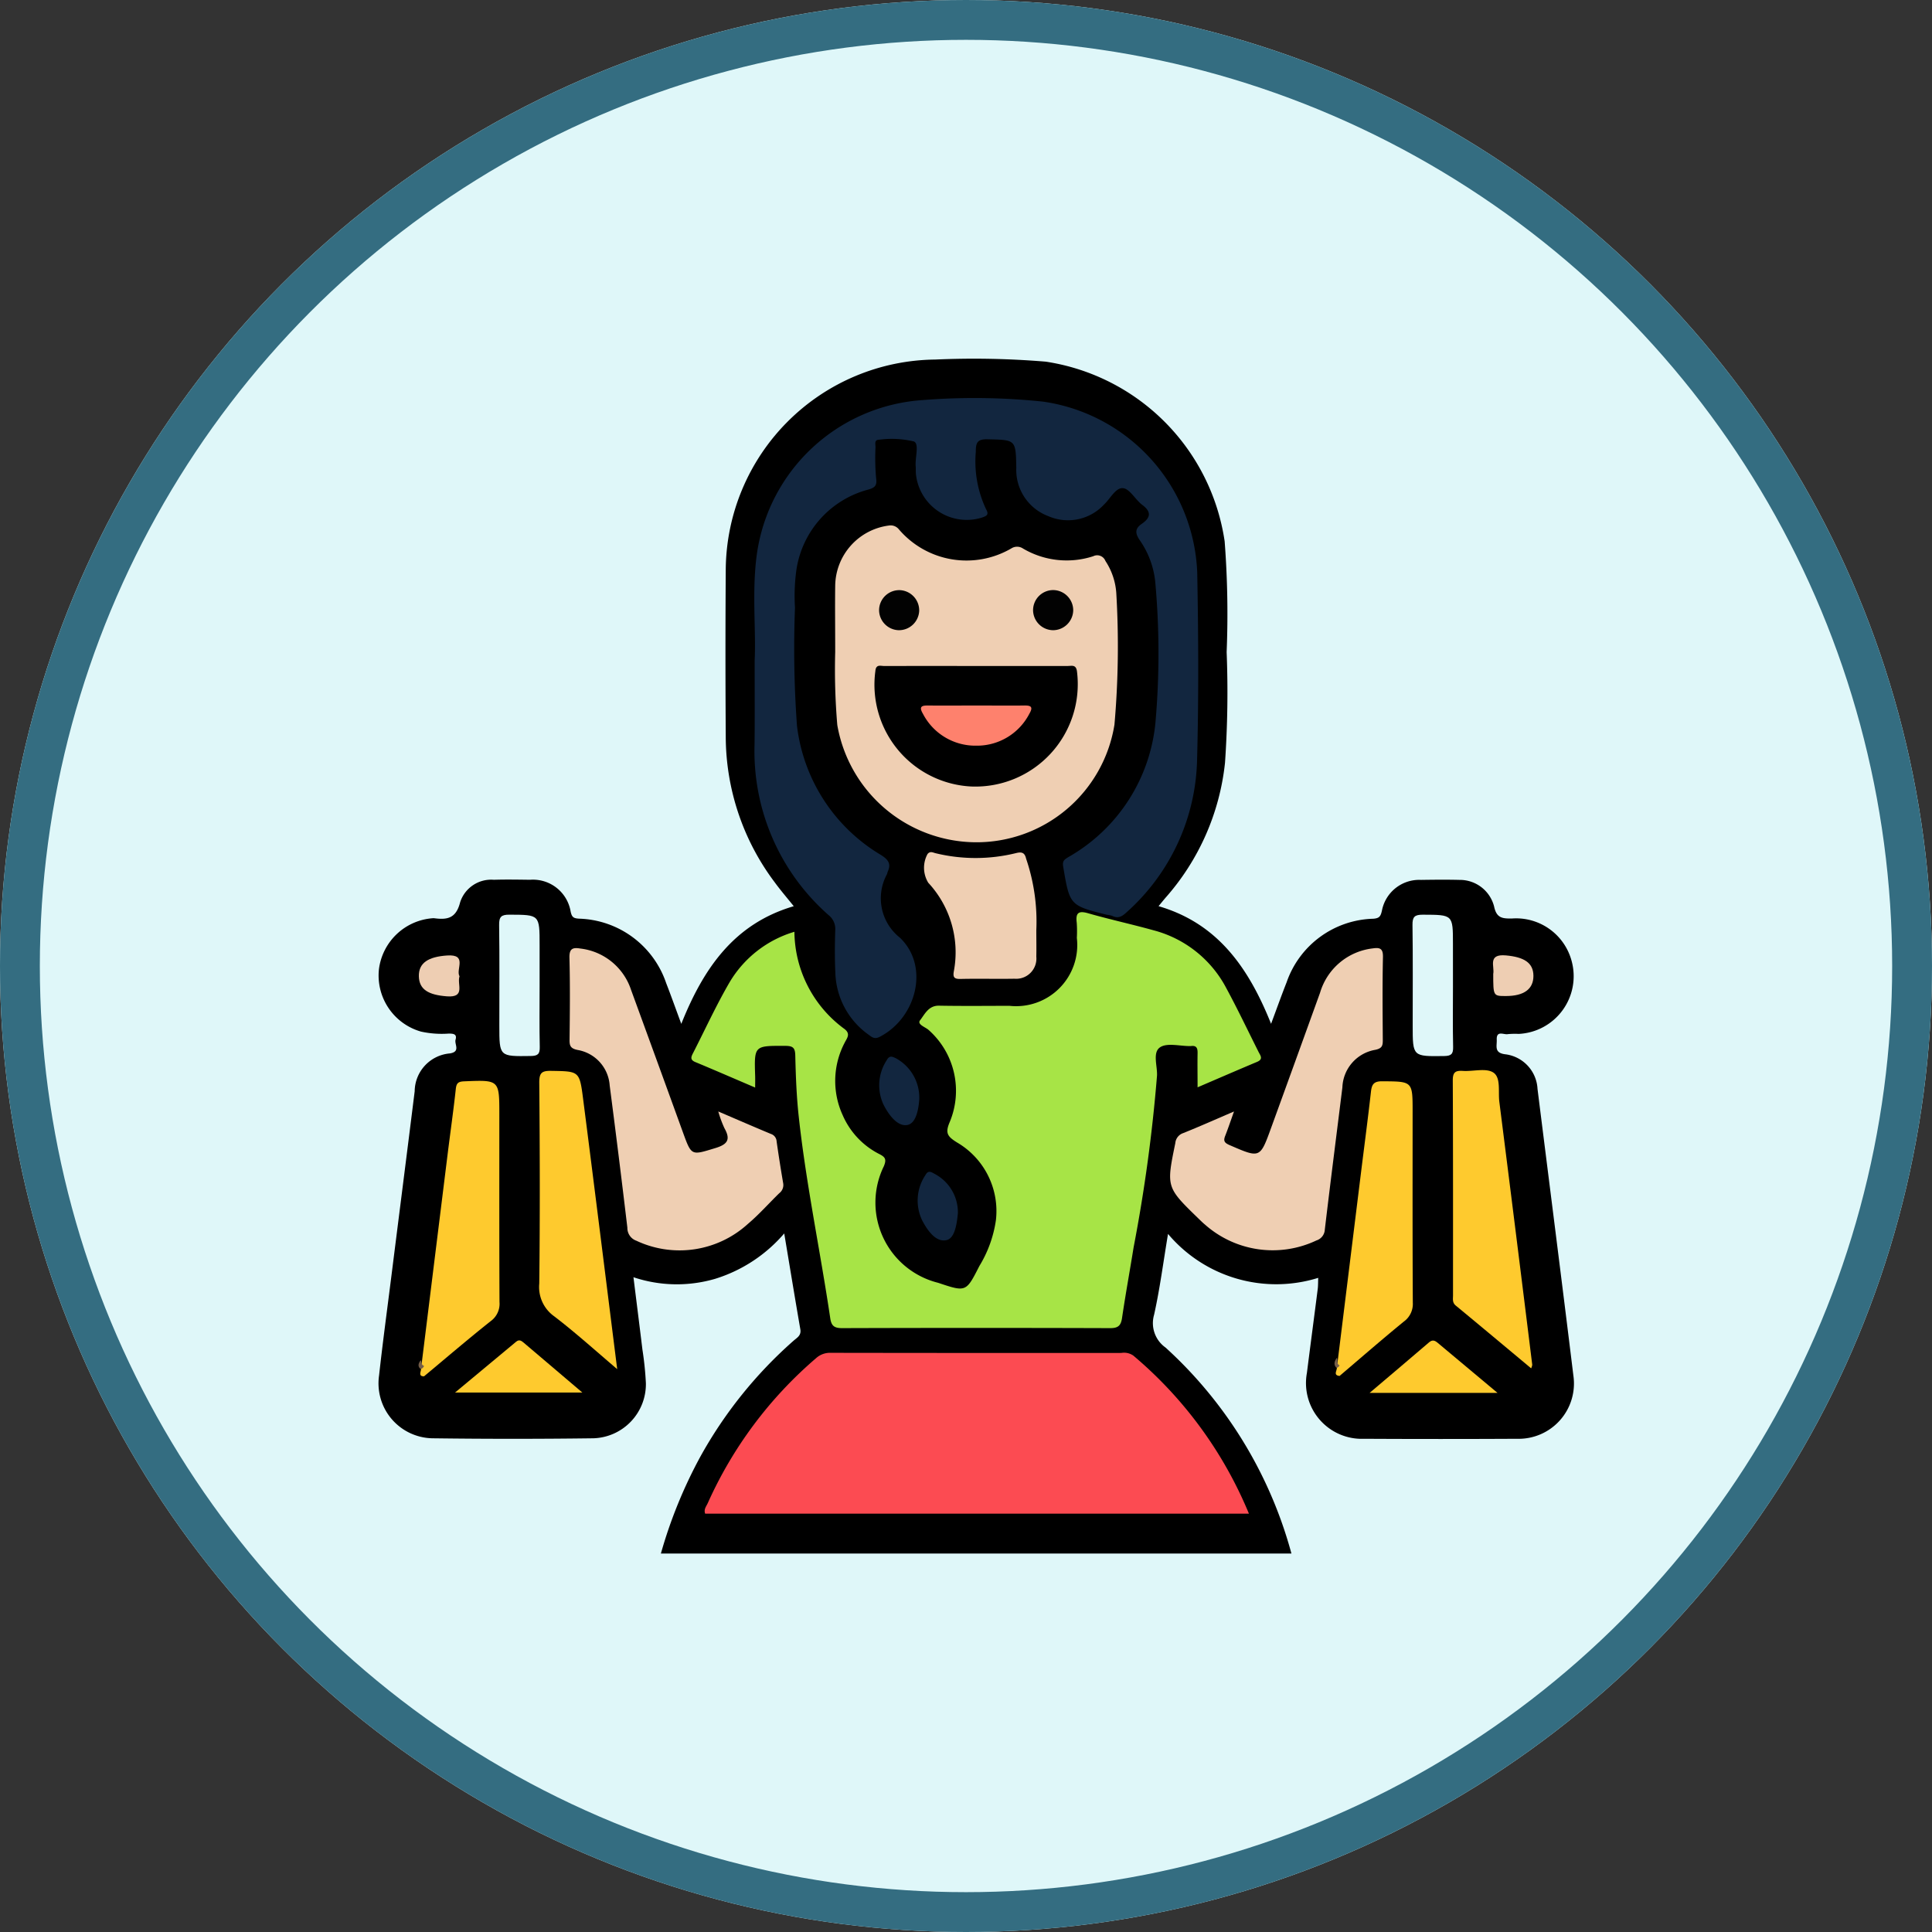 <svg xmlns="http://www.w3.org/2000/svg" width="97" height="97" viewBox="0 0 97 97">
  <rect x="0" y="0" width="97" height="97" fill="#333333" stroke="none"/>
  <g id="Grupo_134238" data-name="Grupo 134238" transform="translate(-1001 -4662)">
    <g id="Elipse_5287" data-name="Elipse 5287" transform="translate(1001 4662)" fill="#dff7f9" stroke="#346d81" stroke-width="2">
      <circle cx="48.5" cy="48.5" r="48.5" stroke="none"/>
      <circle cx="48.5" cy="48.5" r="47.5" fill="none"/>
    </g>
    <g id="Grupo_134214" data-name="Grupo 134214" transform="translate(1949.331 -2271.043)">
      <path id="Trazado_170903" data-name="Trazado 170903" d="M-882.147,6997.2a7.1,7.1,0,0,1-7.541-2.206c-.239,1.426-.409,2.756-.7,4.061a1.5,1.5,0,0,0,.575,1.644,21.607,21.607,0,0,1,6.321,10.343H-915.15a23.644,23.644,0,0,1,1.983-4.868,21.845,21.845,0,0,1,4.672-5.812c.174-.155.4-.261.347-.576-.27-1.559-.525-3.119-.809-4.816a7.479,7.479,0,0,1-3.459,2.276,6.852,6.852,0,0,1-4.111-.077c.155,1.249.306,2.444.451,3.639a15.872,15.872,0,0,1,.173,1.681,2.72,2.72,0,0,1-2.635,2.766q-4.052.053-8.1,0a2.759,2.759,0,0,1-2.661-3.155c.184-1.662.408-3.318.617-4.976.39-3.1.786-6.195,1.171-9.292a1.927,1.927,0,0,1,1.768-1.9c.551-.091.217-.458.285-.69.086-.295-.13-.306-.353-.305a4.867,4.867,0,0,1-1.38-.1,2.929,2.929,0,0,1-2.115-3.128,2.937,2.937,0,0,1,2.71-2.565.416.416,0,0,1,.06,0c.653.086,1.1.018,1.307-.8a1.637,1.637,0,0,1,1.691-1.13c.6-.019,1.21-.008,1.815,0a1.917,1.917,0,0,1,2.043,1.6c.062.283.146.332.411.352a4.763,4.763,0,0,1,4.385,3.238c.247.634.474,1.275.759,2.044,1.112-2.784,2.65-5.029,5.646-5.907-.342-.427-.664-.8-.956-1.2a12.211,12.211,0,0,1-2.458-7.311q-.029-4.2,0-8.407a10.626,10.626,0,0,1,10.512-10.528,43.625,43.625,0,0,1,5.558.106,10.7,10.7,0,0,1,8.978,9.02,47.646,47.646,0,0,1,.1,5.558,51.58,51.58,0,0,1-.082,5.559,12.16,12.16,0,0,1-3,6.794c-.1.118-.2.242-.336.407,2.986.871,4.529,3.112,5.649,5.907.293-.785.524-1.437.779-2.081a4.737,4.737,0,0,1,4.35-3.195c.306-.023.371-.117.435-.4a1.905,1.905,0,0,1,1.957-1.55c.645-.009,1.291-.017,1.935,0a1.774,1.774,0,0,1,1.741,1.333c.123.593.423.611.9.605a2.885,2.885,0,0,1,2.993,2.134,2.9,2.9,0,0,1-2.658,3.66,3.854,3.854,0,0,0-.543.011c-.2.044-.58-.209-.559.283.014.324-.148.67.457.733a1.844,1.844,0,0,1,1.59,1.733c.6,4.795,1.214,9.591,1.8,14.389a2.776,2.776,0,0,1-2.825,3.179q-3.84.02-7.681,0a2.8,2.8,0,0,1-2.872-3.305c.179-1.418.368-2.836.548-4.254C-882.151,6997.551-882.155,6997.392-882.147,6997.2Z" transform="translate(0)"/>
      <path id="Trazado_170904" data-name="Trazado 170904" d="M-833.036,7110.737a6.111,6.111,0,0,0,2.5,4.87c.346.255.134.472.023.7a4.124,4.124,0,0,0-.092,3.653,3.948,3.948,0,0,0,1.828,1.935c.3.152.376.262.232.612a4.15,4.15,0,0,0,2.726,5.854c1.409.472,1.4.469,2.071-.846a6.069,6.069,0,0,0,.829-2.3,3.988,3.988,0,0,0-1.952-3.9c-.478-.3-.609-.465-.365-1.031a4.077,4.077,0,0,0-1.058-4.614c-.164-.151-.6-.281-.43-.493.232-.3.42-.739.948-.73,1.178.022,2.357.009,3.536.007a3.071,3.071,0,0,0,3.384-3.411,6.113,6.113,0,0,0-.005-.758c-.059-.474.064-.624.567-.479,1.09.313,2.2.552,3.292.857a5.777,5.777,0,0,1,3.648,2.9c.57,1.053,1.084,2.136,1.621,3.205.091.182.254.362-.073.5-.982.412-1.96.837-2.988,1.278,0-.622-.01-1.164,0-1.7.007-.254-.043-.414-.339-.371a.454.454,0,0,1-.063,0c-.5,0-1.132-.173-1.482.062-.387.261-.129.935-.153,1.424a79.546,79.546,0,0,1-1.175,8.62c-.19,1.184-.406,2.362-.581,3.547-.057.386-.2.511-.6.509q-6.725-.022-13.451,0c-.4,0-.545-.114-.6-.506-.5-3.368-1.206-6.7-1.578-10.091-.113-1.022-.152-2.056-.176-3.086-.009-.389-.11-.487-.5-.489-1.565-.006-1.564-.021-1.515,1.514.005.163,0,.326,0,.579-1.049-.448-2.025-.873-3.009-1.282-.267-.111-.206-.26-.111-.444.614-1.2,1.173-2.424,1.85-3.583A5.652,5.652,0,0,1-833.036,7110.737Z" transform="translate(-75.41 -130.912)" fill="#a7e446"/>
      <path id="Trazado_170905" data-name="Trazado 170905" d="M-821.326,6974.84c.076-1.547-.147-3.447.109-5.334a9.012,9.012,0,0,1,8.322-7.745,32.926,32.926,0,0,1,6.055.078,9.029,9.029,0,0,1,7.735,8.6c.058,3.137.076,6.277-.009,9.412a10.565,10.565,0,0,1-3.544,7.631c-.223.21-.426.324-.722.173a1.163,1.163,0,0,0-.247-.05c-1.885-.468-1.882-.479-2.21-2.429-.05-.3.086-.358.266-.473a8.714,8.714,0,0,0,4.372-6.8,39.842,39.842,0,0,0-.013-7,4.428,4.428,0,0,0-.781-2.109c-.236-.349-.243-.58.1-.818.436-.3.511-.593.029-.952-.35-.262-.626-.809-.971-.841-.368-.034-.64.538-.963.836a2.467,2.467,0,0,1-2.792.566,2.478,2.478,0,0,1-1.6-2.422c-.026-1.425-.025-1.4-1.433-1.434-.528-.015-.6.171-.6.634a5.62,5.62,0,0,0,.518,2.882c.17.295-.008.343-.225.42a2.564,2.564,0,0,1-3.3-2.2c-.012-.125,0-.253-.011-.378-.037-.434.19-1.131-.089-1.248a4.772,4.772,0,0,0-1.733-.09c-.275,0-.194.225-.195.373a11.185,11.185,0,0,0,.032,1.576c.051.366-.076.459-.38.552a4.915,4.915,0,0,0-3.641,4.164,9.467,9.467,0,0,0-.054,1.764,53.544,53.544,0,0,0,.1,5.932,8.749,8.749,0,0,0,4.218,6.491c.363.23.522.438.337.84-.017.037-.019.082-.035.121a2.52,2.52,0,0,0,.646,3.189c1.5,1.427.845,4.021-1.01,4.978-.259.134-.387.024-.553-.1a3.949,3.949,0,0,1-1.676-3.109c-.034-.714-.03-1.433-.005-2.147a.887.887,0,0,0-.338-.756,10.958,10.958,0,0,1-3.714-8.578C-821.316,6977.755-821.326,6976.47-821.326,6974.84Z" transform="translate(-89.116 -8.631)" fill="#12263f"/>
      <path id="Trazado_170906" data-name="Trazado 170906" d="M-807.325,7240.185h-27.3c-.084-.218.061-.375.133-.537a20.728,20.728,0,0,1,5.434-7.27,1.037,1.037,0,0,1,.737-.269q7.295.012,14.59.006a.811.811,0,0,1,.6.132A20.716,20.716,0,0,1-807.325,7240.185Z" transform="translate(-78.301 -231.145)" fill="#fc4b52"/>
      <path id="Trazado_170907" data-name="Trazado 170907" d="M-799.652,7002.188c0-1.274-.014-2.306,0-3.336a3.089,3.089,0,0,1,2.7-3.014.529.529,0,0,1,.491.184,4.463,4.463,0,0,0,5.67.954.532.532,0,0,1,.568.017,4.314,4.314,0,0,0,3.527.386.442.442,0,0,1,.611.238,3.328,3.328,0,0,1,.545,1.6,45.221,45.221,0,0,1-.091,6.615,7.015,7.015,0,0,1-6.972,5.909,7.1,7.1,0,0,1-6.944-5.888A32.823,32.823,0,0,1-799.652,7002.188Z" transform="translate(-106.746 -36.41)" fill="#efcfb3"/>
      <path id="Trazado_170908" data-name="Trazado 170908" d="M-867.866,7126.857c.954.409,1.8.777,2.645,1.129a.413.413,0,0,1,.283.368c.1.706.212,1.414.332,2.117a.515.515,0,0,1-.2.491c-.528.513-1.017,1.071-1.578,1.544a5.093,5.093,0,0,1-5.593.841.679.679,0,0,1-.454-.658q-.423-3.568-.887-7.134a1.941,1.941,0,0,0-1.615-1.787c-.36-.075-.407-.217-.4-.531.016-1.368.03-2.736-.006-4.1-.012-.469.177-.521.547-.461a3.052,3.052,0,0,1,2.547,2.077q1.308,3.577,2.606,7.157c.433,1.191.418,1.151,1.624.785.621-.188.778-.431.457-1A5.732,5.732,0,0,1-867.866,7126.857Z" transform="translate(-44.402 -138.01)" fill="#efcfb3"/>
      <path id="Trazado_170909" data-name="Trazado 170909" d="M-702.206,7126.857c-.174.486-.3.861-.443,1.226-.1.252-.04.348.219.461,1.53.663,1.528.674,2.081-.847q1.236-3.4,2.465-6.807a3.13,3.13,0,0,1,2.644-2.221c.354-.053.522,0,.512.435-.031,1.389-.017,2.777-.008,4.167,0,.28-.03.415-.373.49a1.987,1.987,0,0,0-1.656,1.89c-.295,2.378-.6,4.755-.882,7.136a.6.6,0,0,1-.421.545,5.127,5.127,0,0,1-5.6-.8c-.114-.093-.218-.2-.323-.3-1.621-1.574-1.615-1.574-1.162-3.788a.58.58,0,0,1,.392-.5C-703.947,7127.618-703.142,7127.259-702.206,7126.857Z" transform="translate(-184.169 -138.01)" fill="#efcfb3"/>
      <path id="Trazado_170910" data-name="Trazado 170910" d="M-918.079,7170.875q.674-5.446,1.349-10.891c.135-1.085.29-2.168.408-3.255.032-.3.133-.367.424-.379,1.761-.072,1.761-.081,1.761,1.669,0,3.136-.006,6.271.008,9.406a1.072,1.072,0,0,1-.433.959c-1.135.9-2.239,1.847-3.354,2.776C-918.148,7171.167-918.12,7171.026-918.079,7170.875Z" transform="translate(-9.124 -169.017)" fill="#feca2e"/>
      <path id="Trazado_170911" data-name="Trazado 170911" d="M-622.859,7171.215c-1.275-1.064-2.526-2.111-3.784-3.15-.184-.151-.139-.338-.139-.518,0-3.6.005-7.192-.012-10.788,0-.407.126-.5.5-.477.522.036,1.169-.159,1.538.084.387.256.233.963.3,1.474q.837,6.6,1.652,13.2A.729.729,0,0,1-622.859,7171.215Z" transform="translate(-248.597 -169.472)" fill="#feca2e"/>
      <path id="Trazado_170912" data-name="Trazado 170912" d="M-882.263,7171.408c-1.1-.936-2.1-1.839-3.163-2.653a1.8,1.8,0,0,1-.75-1.645c.039-3.366.029-6.734,0-10.1,0-.488.138-.586.6-.578,1.4.024,1.421,0,1.6,1.4C-883.4,7162.313-882.843,7166.8-882.263,7171.408Z" transform="translate(-35.08 -169.624)" fill="#feca2e"/>
      <path id="Trazado_170913" data-name="Trazado 170913" d="M-658.13,7170.832q.607-4.91,1.214-9.82c.168-1.354.348-2.709.5-4.064.042-.366.142-.524.563-.521,1.528.011,1.528-.01,1.528,1.525,0,3.2-.008,6.393.01,9.589a1.091,1.091,0,0,1-.452.951c-1.09.891-2.152,1.816-3.225,2.729C-658.308,7171.189-658.137,7170.98-658.13,7170.832Z" transform="translate(-223.083 -169.096)" fill="#feca2e"/>
      <path id="Trazado_170914" data-name="Trazado 170914" d="M-770.111,7094.013c0,.441.01.884,0,1.325a1.014,1.014,0,0,1-1.092,1.108c-.9.016-1.809-.01-2.713.011-.32.007-.391-.084-.334-.394a5.129,5.129,0,0,0-1.285-4.435,1.438,1.438,0,0,1-.039-1.44c.132-.167.276-.074.4-.045a8.49,8.49,0,0,0,4.059-.008c.273-.066.425-.021.492.284A9.778,9.778,0,0,1-770.111,7094.013Z" transform="translate(-126.19 -114.264)" fill="#efcfb3"/>
      <path id="Trazado_170915" data-name="Trazado 170915" d="M-894.91,7111.425c0,1.01-.015,2.02.008,3.028.008.356-.1.449-.453.454-1.577.022-1.577.035-1.577-1.53,0-1.682.014-3.364-.01-5.046-.006-.413.106-.522.518-.52,1.514.007,1.514-.01,1.514,1.532Z" transform="translate(-26.329 -128.845)" fill="#dff7f9"/>
      <path id="Trazado_170916" data-name="Trazado 170916" d="M-635.569,7111.427c0,1.009-.015,2.019.008,3.027.008.357-.1.45-.453.455-1.577.021-1.577.033-1.577-1.53,0-1.684.014-3.366-.01-5.047-.006-.413.107-.521.518-.52,1.513.007,1.513-.01,1.513,1.47Z" transform="translate(-239.813 -128.845)" fill="#dff7f9"/>
      <path id="Trazado_170917" data-name="Trazado 170917" d="M-902.38,7231.4h-6.393c1.085-.9,2.077-1.725,3.065-2.55.154-.128.262-.055.383.047C-904.372,7229.711-903.418,7230.52-902.38,7231.4Z" transform="translate(-16.712 -228.441)" fill="#feca2e"/>
      <path id="Trazado_170918" data-name="Trazado 170918" d="M-642.687,7231.446h-6.422c1.058-.9,2.025-1.712,2.985-2.538.172-.147.292-.093.435.026C-644.729,7229.74-643.767,7230.544-642.687,7231.446Z" transform="translate(-230.458 -228.47)" fill="#feca2e"/>
      <path id="Trazado_170919" data-name="Trazado 170919" d="M-786.8,7149.359c-.029.431-.137,1.194-.582,1.292-.5.11-.954-.5-1.217-1.026a2.293,2.293,0,0,1,.163-2.22c.128-.239.253-.2.45-.107A2.25,2.25,0,0,1-786.8,7149.359Z" transform="translate(-115.377 -161.129)" fill="#12263f"/>
      <path id="Trazado_170920" data-name="Trazado 170920" d="M-775.995,7181.644c-.05.511-.144,1.254-.564,1.354-.533.128-.958-.471-1.228-.987a2.293,2.293,0,0,1,.162-2.276c.143-.266.3-.15.462-.061A2.182,2.182,0,0,1-775.995,7181.644Z" transform="translate(-124.243 -187.694)" fill="#12263f"/>
      <path id="Trazado_170921" data-name="Trazado 170921" d="M-916.44,7119.627c-.136.4.322,1.079-.634,1.006-.923-.071-1.389-.339-1.407-1-.018-.68.475-.987,1.417-1.051C-916.021,7118.51-916.64,7119.28-916.44,7119.627Z" transform="translate(-8.82 -137.567)" fill="#eeceb3"/>
      <path id="Trazado_170922" data-name="Trazado 170922" d="M-615.99,7119.476c.077-.366-.3-1.012.636-.928.9.081,1.38.362,1.382,1.026s-.473,1.013-1.379,1.014C-615.99,7120.589-615.99,7120.589-615.99,7119.476Z" transform="translate(-257.37 -137.537)" fill="#eeceb3"/>
      <path id="Trazado_170923" data-name="Trazado 170923" d="M-658.406,7233.422c.065.123-.037.306.141.388-.045.068-.132.155-.184.094C-658.583,7233.745-658.51,7233.575-658.406,7233.422Z" transform="translate(-222.807 -232.211)" fill="#775f4a"/>
      <path id="Trazado_170924" data-name="Trazado 170924" d="M-918.452,7234.08c.048.1.019.243.164.286-.043.109-.148.2-.224.109C-918.613,7234.358-918.557,7234.2-918.452,7234.08Z" transform="translate(-8.752 -232.746)" fill="#745d48"/>
      <path id="Trazado_170925" data-name="Trazado 170925" d="M-783.841,7037.587c1.514,0,3.028,0,4.542,0,.209,0,.431-.09.471.3a5.143,5.143,0,0,1-5.308,5.751,5.117,5.117,0,0,1-4.818-5.793c.029-.361.264-.256.445-.257C-786.953,7037.585-785.4,7037.587-783.841,7037.587Z" transform="translate(-115.428 -71.107)"/>
      <path id="Trazado_170926" data-name="Trazado 170926" d="M-787.822,7018.045a1.015,1.015,0,0,1-.989-1.011,1.013,1.013,0,0,1,1.056-1,1.018,1.018,0,0,1,.958,1.041A1.019,1.019,0,0,1-787.822,7018.045Z" transform="translate(-115.384 -53.361)" fill="#020202"/>
      <path id="Trazado_170927" data-name="Trazado 170927" d="M-744.574,7018.05a1.016,1.016,0,0,1-1.015-.984,1.011,1.011,0,0,1,1.03-1.031,1.016,1.016,0,0,1,.985,1.015A1.018,1.018,0,0,1-744.574,7018.05Z" transform="translate(-150.874 -53.366)" fill="#020202"/>
      <path id="Trazado_170928" data-name="Trazado 170928" d="M-773.792,7048.414c.778,0,1.557.011,2.335,0,.345-.007.481.057.274.412a2.956,2.956,0,0,1-2.673,1.605,2.962,2.962,0,0,1-2.673-1.605c-.209-.356-.066-.418.276-.412C-775.434,7048.424-774.613,7048.414-773.792,7048.414Z" transform="translate(-125.466 -79.95)" fill="#fe816d"/>
    </g>
  </g>
</svg>
